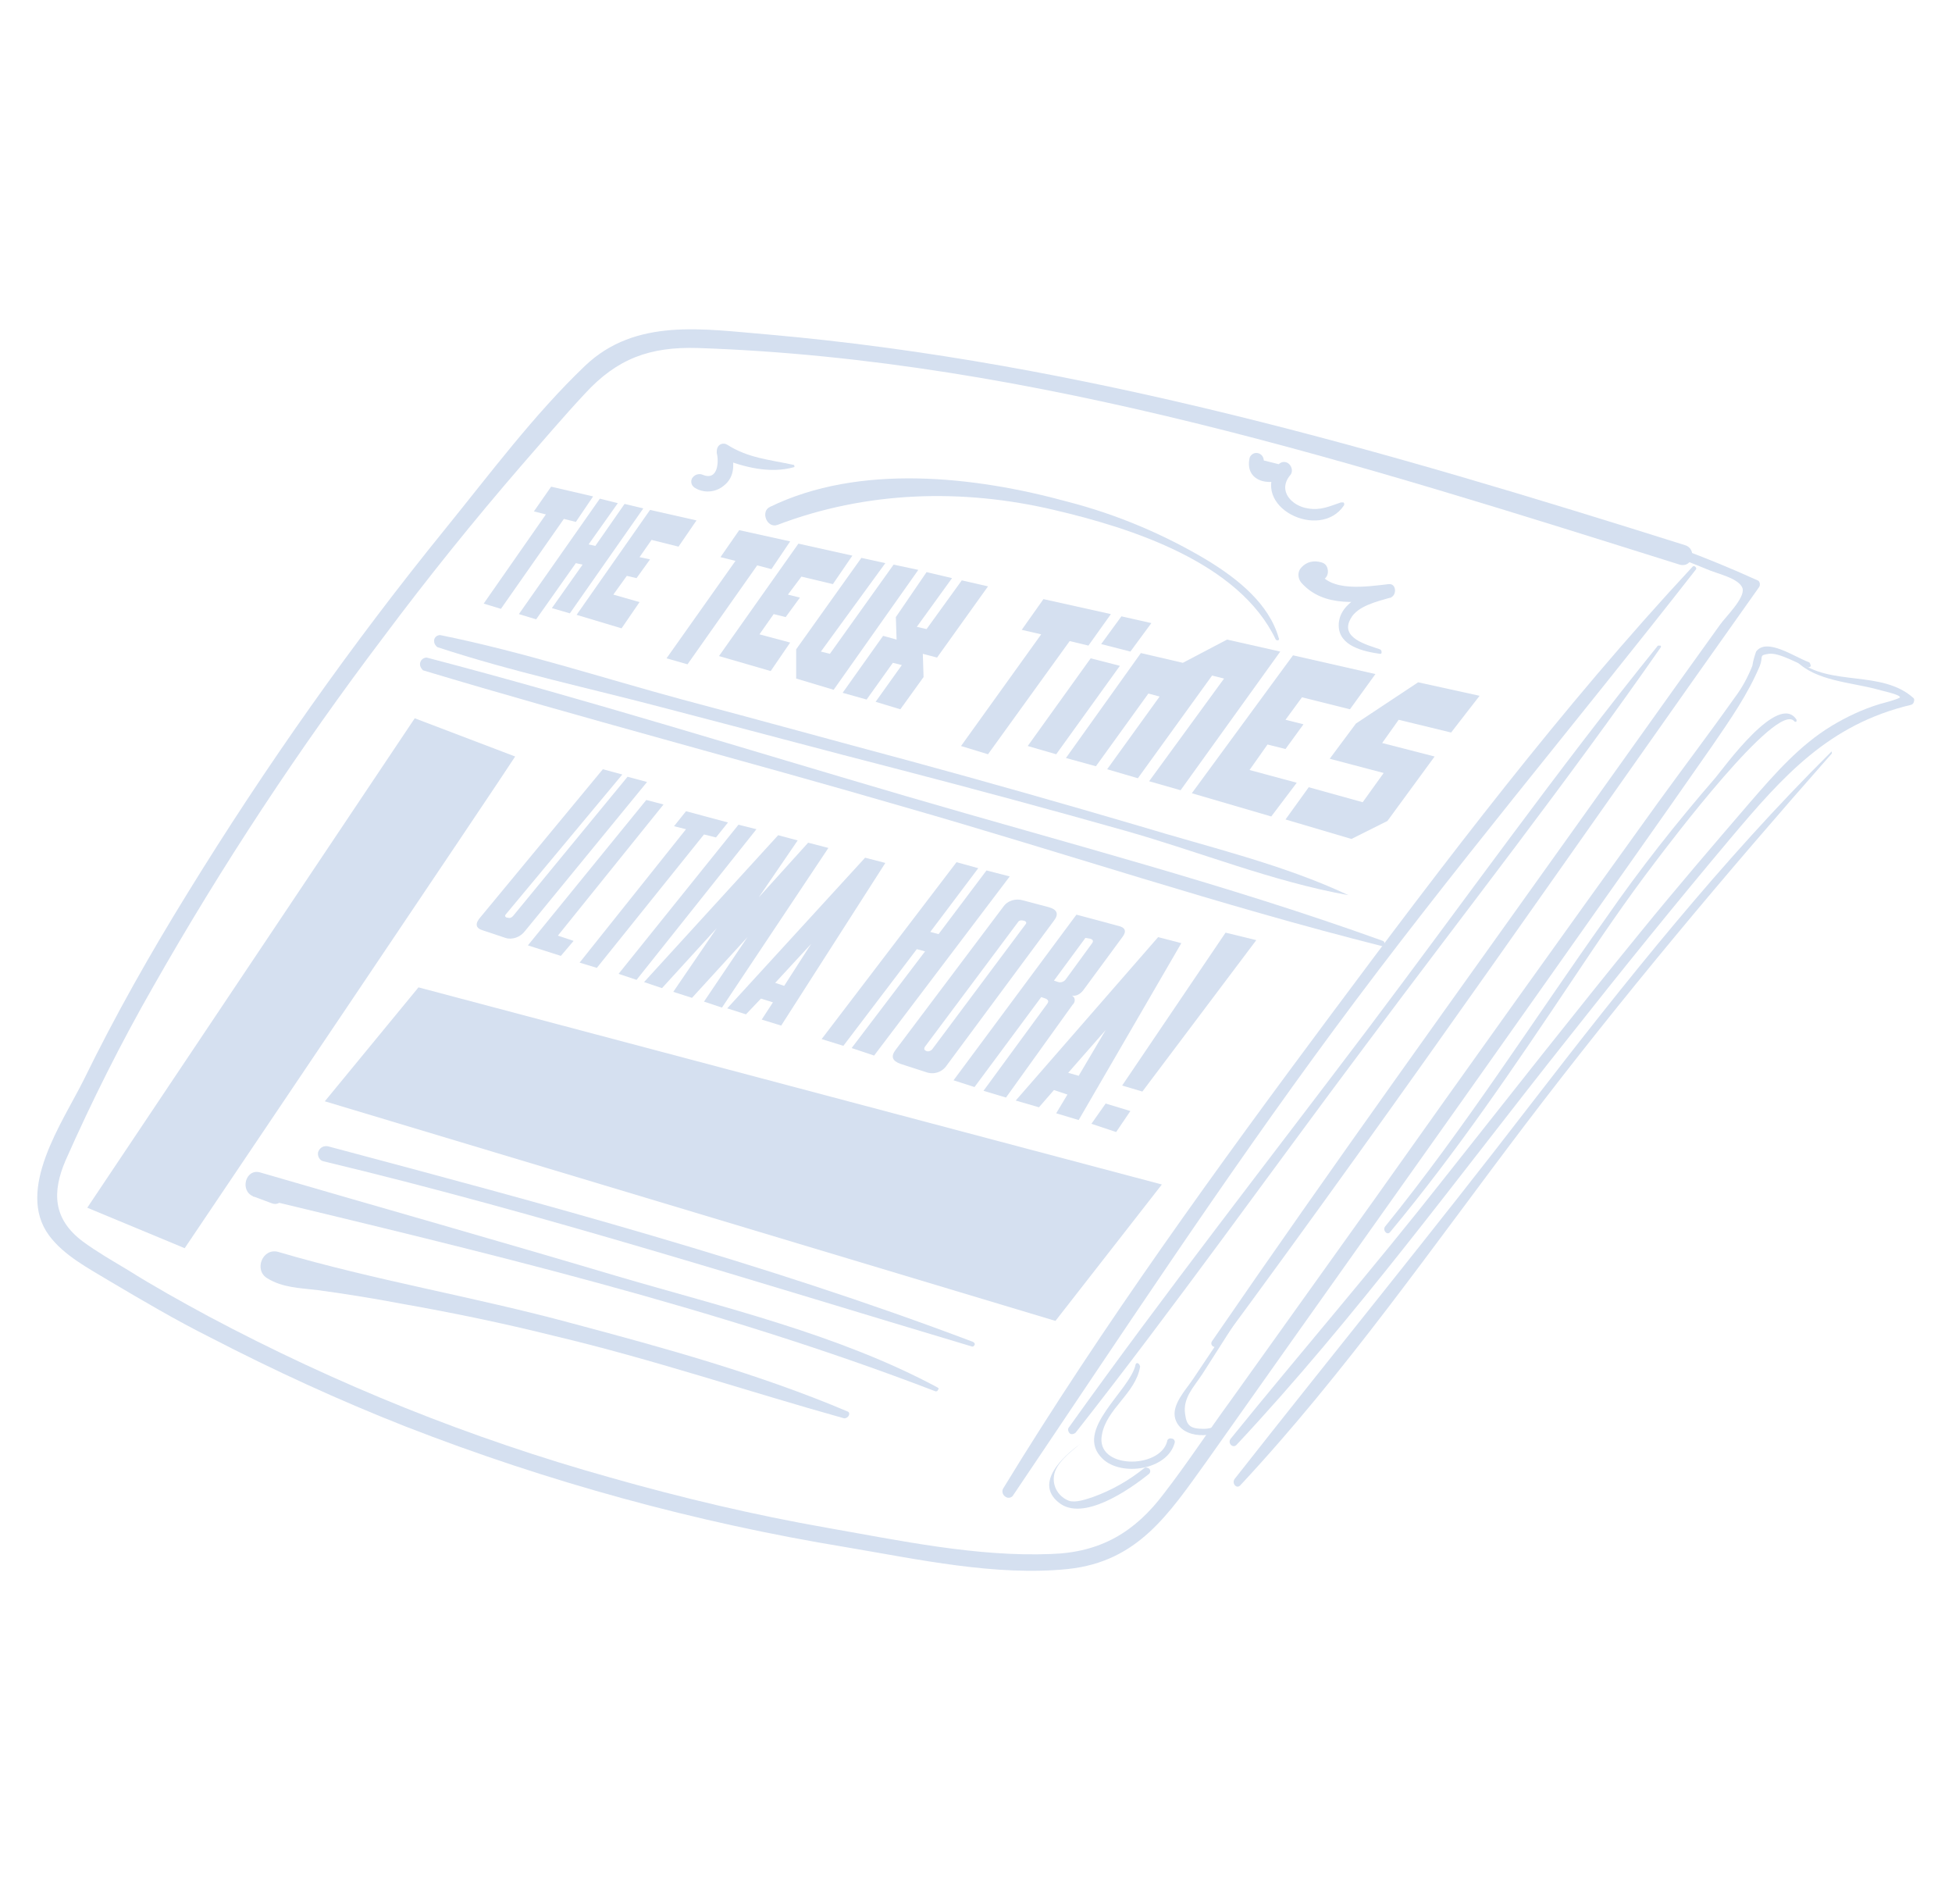 <?xml version="1.0" encoding="UTF-8" standalone="no"?>
<!-- Generator: Adobe Illustrator 18.0.0, SVG Export Plug-In . SVG Version: 6.00 Build 0)  -->

<svg
   xmlns:dc="http://purl.org/dc/elements/1.1/"
   xmlns:cc="http://creativecommons.org/ns#"
   xmlns:rdf="http://www.w3.org/1999/02/22-rdf-syntax-ns#"
   xmlns:svg="http://www.w3.org/2000/svg"
   xmlns="http://www.w3.org/2000/svg"
   xmlns:sodipodi="http://sodipodi.sourceforge.net/DTD/sodipodi-0.dtd"
   xmlns:inkscape="http://www.inkscape.org/namespaces/inkscape"
   version="1.1"
   id="Socialmedia_Icons_and_cartoons"
   x="0px"
   y="0px"
   viewBox="0 0 352.7 344"
   enable-background="new 0 0 252.7 244"
   xml:space="preserve"
   inkscape:version="0.48.4 r9939"
   width="100%"
   height="100%"
   sodipodi:docname="future.svg"><defs
     id="defs97" /><sodipodi:namedview
     pagecolor="#ffffff"
     bordercolor="#666666"
     borderopacity="1"
     objecttolerance="10"
     gridtolerance="10"
     guidetolerance="10"
     inkscape:pageopacity="0"
     inkscape:pageshadow="2"
     inkscape:window-width="1920"
     inkscape:window-height="1056"
     id="namedview95"
     showgrid="false"
     inkscape:zoom="0.96721311"
     inkscape:cx="126.35"
     inkscape:cy="122"
     inkscape:window-x="0"
     inkscape:window-y="24"
     inkscape:window-maximized="1"
     inkscape:current-layer="Socialmedia_Icons_and_cartoons" /><g
     id="g3"
     transform="matrix(1.354,0,0,1.354,4.801,3.834)"><path
       d="m 237.8,85.5 c -1.9,-0.7 -5.6,-3.3 -7,-1.4 -0.2,0.6 -0.4,1.2 -0.5,1.9 -0.6,1.5 -1.4,3 -2.4,4.3 -3.4,4.8 -6.9,9.4 -10.3,14.1 C 205,121.9 192.4,139.5 180,157 l -19.3,27 c -3,4.1 -5.8,8.4 -8.9,12.4 -3.9,5.2 -8.5,7.9 -15.1,8.1 -9.9,0.4 -20.2,-1.8 -29.9,-3.5 -9.7,-1.7 -19.4,-4 -28.9,-6.7 -18.6,-5.2 -36.5,-12.4 -53.6,-21.5 -3.7,-2 -7.3,-4 -10.8,-6.2 -2,-1.2 -4.1,-2.4 -6,-3.8 -4,-3 -4.1,-6.6 -2.3,-10.8 3.5,-7.9 7.4,-15.7 11.7,-23.2 9.2,-16.2 19.5,-31.8 30.7,-46.6 5.9,-7.9 12.1,-15.6 18.5,-23 2.8,-3.2 5.5,-6.4 8.4,-9.5 4.3,-4.7 8.7,-6.3 15.1,-6.1 44.8,1.5 88.6,15.6 131,28.9 1.7,0.5 2.4,-2.1 0.7,-2.6 C 181.3,57.3 141,45.5 99,41.8 90.4,41.1 81.3,39.5 74.5,46 67.7,52.5 61.9,60.3 55.9,67.7 c -12.5,15.4 -24,31.7 -34.4,48.6 -5,8.1 -9.7,16.4 -13.9,25 -2.8,5.6 -9.1,14.6 -4.6,20.7 2,2.7 5.3,4.4 8.1,6.1 4.4,2.6 8.8,5.2 13.4,7.5 8.5,4.4 17.2,8.4 26.1,11.9 19,7.4 38.7,12.8 58.8,16.1 9.5,1.6 20,3.9 29.6,2.9 9.3,-1 13.4,-7.3 18.5,-14.4 15.1,-21.4 30.3,-42.7 45.4,-64.1 7.4,-10.5 14.8,-20.9 22.1,-31.4 2.4,-3.5 4.7,-6.8 6.3,-10.6 0.5,-1.3 -0.2,-1.4 1.2,-1.6 1.4,-0.2 4,1.4 5.3,1.8 0.1,0 0.3,-0.1 0.3,-0.2 -0.1,-0.4 -0.2,-0.5 -0.3,-0.5 l 0,0 0,0 z"
       id="path5"
       inkscape:connector-curvature="0"
       style="fill:#d5e0f0" /><path
       d="m 222.3,72.8 c -17.4,18.7 -33,39.3 -48.2,59.7 -15.2,20.4 -30.5,41.5 -43.8,63.3 -0.2,0.4 0,0.9 0.4,1.1 0.3,0.2 0.8,0.1 1,-0.3 14.1,-20.9 27.8,-41.8 42.8,-62.1 15.5,-21 32.3,-40.9 48.3,-61.4 0.1,-0.2 -0.3,-0.6 -0.5,-0.3 l 0,0 0,0 z"
       id="path7"
       inkscape:connector-curvature="0"
       style="fill:#d5e0f0" /><path
       d="m 187.4,62.1 c 12.6,2.5 24.9,6.1 36.8,11 1.3,0.6 4.4,1.2 4.8,2.6 0.3,1.3 -2.3,3.8 -3,4.8 l -6.1,8.5 -12.2,17.1 c -16.6,23.3 -33.3,46.4 -49.5,70 -0.4,0.6 0.5,1.1 0.9,0.6 24.6,-33.3 48.1,-67.4 72.1,-101.2 0.2,-0.3 0.1,-0.8 -0.2,-0.9 -13.9,-6.3 -28.5,-10.5 -43.6,-12.7 0,0 -0.1,0.2 0,0.2 l 0,0 0,0 z"
       id="path9"
       inkscape:connector-curvature="0"
       style="fill:#d5e0f0" /><path
       d="m 236.2,85.4 c 2.6,2.6 7.2,2.8 10.6,3.7 0.6,0.2 3.2,0.7 3.2,1.1 0,0.2 -2.7,0.9 -2.7,0.9 -2.3,0.7 -4.4,1.7 -6.4,2.9 -4.3,2.6 -7.6,6.4 -10.9,10.2 -4.9,5.7 -9.8,11.4 -14.6,17.3 -8.9,10.9 -17.6,22 -26.4,33.1 -9.2,11.7 -18.9,22.9 -28.3,34.5 -0.5,0.6 0.3,1.4 0.8,0.8 15.9,-17 29.8,-36.1 44.2,-54.2 7.1,-9 14.3,-17.9 21.7,-26.7 7,-8.3 13.1,-15.2 24.1,-17.8 0.3,-0.1 0.4,-0.4 0.4,-0.7 0,-0.1 -0.1,-0.2 -0.1,-0.2 -4.2,-3.8 -11.2,-1.5 -15.4,-5 -0.1,0 -0.1,0 -0.2,0 0,0 0,0.1 0,0.1 l 0,0 0,0 z"
       id="path11"
       inkscape:connector-curvature="0"
       style="fill:#d5e0f0" /><path
       d="m 240.8,97.5 c -14.6,14.5 -27.5,30.7 -40,46.9 -13,16.9 -26.4,33.3 -39.6,50.1 -0.4,0.6 0.3,1.4 0.8,0.8 13.9,-14.9 25.7,-31.9 38,-48.1 13,-17.1 26.7,-33.4 40.9,-49.5 0,-0.1 0,-0.1 0,-0.2 0,-0.1 0,-0.1 -0.1,0 l 0,0 0,0 0,0 z"
       id="path13"
       inkscape:connector-curvature="0"
       style="fill:#d5e0f0" /><path
       d="m 217.7,83.3 c -13.5,16.7 -26,34.3 -38.9,51.4 -13.3,17.6 -26.9,35 -39.7,52.9 -0.2,0.2 -0.1,0.6 0.1,0.8 0.2,0.2 0.6,0.1 0.8,-0.1 13.3,-16.9 25.8,-34.5 38.7,-51.7 13.2,-17.7 26.8,-35 39.4,-53.1 0,-0.1 0,-0.2 -0.1,-0.2 -0.1,0 -0.1,0 -0.3,0 l 0,0 0,0 z"
       id="path15"
       inkscape:connector-curvature="0"
       style="fill:#d5e0f0" /><path
       d="m 236.2,93.2 c -2.4,-3.8 -9.7,6.4 -10.8,7.7 -5.2,6 -10.1,12.2 -14.6,18.7 -9.8,13.8 -18.8,28 -29.5,41.2 -0.4,0.5 0.3,1.3 0.7,0.7 8.9,-10.7 16.6,-22.1 24.3,-33.6 3.6,-5.4 7.2,-10.7 11.1,-15.8 1.6,-2.1 16.2,-21.5 18.5,-18.7 0.1,0.1 0.2,0.1 0.3,0 0,0 0,-0.1 0,-0.2 l 0,0 0,0 z"
       id="path17"
       inkscape:connector-curvature="0"
       style="fill:#d5e0f0" /><path
       d="m 141.4,194.2 -0.1,-0.9 0,0 0.1,0.9 0,0 0,0 z"
       id="path19"
       inkscape:connector-curvature="0"
       style="fill:#d5e0f0" /><path
       d="m 140.5,189.9 c -2.2,1.6 -6,5.1 -2.8,7.7 3.2,2.7 9.5,-1.7 12.1,-3.8 0.2,-0.2 0.2,-0.5 0,-0.7 -0.2,-0.1 -0.4,-0.2 -0.6,-0.1 -2.1,1.7 -4.4,3 -6.9,3.9 -0.9,0.3 -2.3,0.8 -3.2,0.5 -1.3,-0.5 -2.2,-1.8 -2,-3.3 0.2,-1.7 2.2,-3.2 3.4,-4.2 0.1,0.1 0.1,0 0,0 l 0,0 0,0 z"
       id="path21"
       inkscape:connector-curvature="0"
       style="fill:#d5e0f0" /><path
       d="m 148,179.2 c -0.7,3.5 -8.4,8.8 -4.4,12.6 2.5,2.4 8.6,1.5 9.6,-2.1 0.1,-0.3 -0.1,-0.6 -0.4,-0.6 -0.3,-0.1 -0.6,0.1 -0.6,0.4 -1,3.7 -9.6,3.7 -8.7,-0.9 0.6,-3.5 4.5,-5.5 5.1,-9.1 -0.1,-0.5 -0.5,-0.6 -0.6,-0.3 l 0,0 0,0 0,0 z"
       id="path23"
       inkscape:connector-curvature="0"
       style="fill:#d5e0f0" /><path
       d="m 162.6,170.8 -6.9,10.3 c -0.9,1.4 -3,3.5 -2.4,5.4 0.9,2.8 5.4,2.6 7.1,0.9 0.2,-0.2 0.1,-0.5 -0.1,-0.6 -0.2,-0.1 -0.4,-0.1 -0.6,0 -0.7,0.6 -1.6,1 -2.6,1 -1.8,0 -2.3,-0.4 -2.5,-2 -0.3,-2.1 1.1,-3.5 2.3,-5.3 l 6,-9.4 c 0.1,-0.1 0,-0.3 -0.1,-0.3 -0.1,-0.2 -0.2,-0.1 -0.2,0 l 0,0 0,0 z"
       id="path25"
       inkscape:connector-curvature="0"
       style="fill:#d5e0f0" /><path
       d="m 73.3,66.8 -1.6,-0.4 -8.4,12 -2.3,-0.7 8.3,-11.9 -1.6,-0.4 2.3,-3.3 5.6,1.3 -2.3,3.4 z"
       id="path27"
       inkscape:connector-curvature="0"
       style="fill:#d5e0f0" /><path
       d="m 76.5,63.7 2.4,0.6 -3.9,5.5 0.9,0.2 3.9,-5.6 2.5,0.6 -9.8,14 -2.4,-0.7 4.1,-5.8 -0.9,-0.2 -5.3,7.5 -2.3,-0.7 10.8,-15.4 z"
       id="path29"
       inkscape:connector-curvature="0"
       style="fill:#d5e0f0" /><path
       d="m 79.4,81 -6,-1.8 9.8,-14 6.2,1.4 -2.4,3.5 -3.6,-0.9 -1.6,2.3 1.4,0.3 -1.8,2.5 -1.3,-0.3 -1.8,2.5 3.5,1 -2.4,3.5 z"
       id="path31"
       inkscape:connector-curvature="0"
       style="fill:#d5e0f0" /><path
       d="m 99.4,73.1 -1.9,-0.5 -9.3,13.2 -2.8,-0.8 9.2,-13 -2,-0.5 2.5,-3.6 6.8,1.5 -2.5,3.7 z"
       id="path33"
       inkscape:connector-curvature="0"
       style="fill:#d5e0f0" /><path
       d="m 99.3,86.7 -6.9,-2 10.6,-15 7.2,1.6 -2.6,3.8 -4.2,-1 -1.8,2.4 1.6,0.4 -1.9,2.6 -1.6,-0.4 -1.9,2.7 4.1,1.1 -2.6,3.8 z"
       id="path35"
       inkscape:connector-curvature="0"
       style="fill:#d5e0f0" /><path
       d="m 107.7,89.2 -5,-1.5 v -3.9 l 8.7,-12.2 3.2,0.7 -8.6,11.8 1.2,0.3 8.5,-11.9 3.3,0.7 -11.3,16 z"
       id="path37"
       inkscape:connector-curvature="0"
       style="fill:#d5e0f0" /><path
       d="m 120.1,73.5 3.4,0.8 -4.7,6.5 1.3,0.3 4.7,-6.5 3.5,0.8 -6.8,9.5 -1.9,-0.5 0.1,3.1 -3.1,4.3 -3.3,-1 3.5,-4.9 -1.2,-0.3 -3.5,4.9 -3.2,-0.9 5.4,-7.6 1.8,0.5 -0.1,-3 4.1,-6 z"
       id="path39"
       inkscape:connector-curvature="0"
       style="fill:#d5e0f0" /><path
       d="m 141.7,83.3 -2.5,-0.6 -10.9,15.1 -3.6,-1.1 10.7,-14.9 -2.6,-0.6 2.9,-4.1 9,2 -3,4.2 z"
       id="path41"
       inkscape:connector-curvature="0"
       style="fill:#d5e0f0" /><path
       d="m 146.1,79.4 4,0.9 -2.8,3.8 -3.9,-1 2.7,-3.7 z m -8.7,18.4 -3.8,-1.1 8.4,-11.7 3.9,1 -8.5,11.8 z"
       id="path43"
       inkscape:connector-curvature="0"
       style="fill:#d5e0f0" /><path
       d="m 148.7,84.3 5.6,1.3 5.9,-3.1 7.1,1.6 -13.3,18.5 -4.2,-1.2 10,-13.7 -1.6,-0.4 -9.9,13.7 -4.1,-1.2 7,-9.7 -1.5,-0.4 -7,9.7 -4,-1.1 10,-14 z"
       id="path45"
       inkscape:connector-curvature="0"
       style="fill:#d5e0f0" /><path
       d="M 166.1,106.1 155.5,103 169,84.6 l 11,2.5 -3.4,4.7 -6.4,-1.6 -2.2,3 2.4,0.6 -2.4,3.3 -2.4,-0.6 -2.4,3.4 6.3,1.7 -3.4,4.5 z"
       id="path47"
       inkscape:connector-curvature="0"
       style="fill:#d5e0f0" /><path
       d="m 190.1,94.9 -7,-1.7 -2.2,3.1 7,1.8 -6.3,8.6 -4.8,2.4 -8.8,-2.6 3.1,-4.3 7.2,2 2.8,-3.9 -7.2,-1.9 3.5,-4.7 8.3,-5.5 8.2,1.8 -3.8,4.9 z"
       id="path49"
       inkscape:connector-curvature="0"
       style="fill:#d5e0f0" /><path
       d="m 167.1,82.3 c -1.3,-4.6 -5.5,-7.9 -9.4,-10.3 -5.8,-3.5 -12.2,-6.2 -18.8,-7.9 -12.4,-3.4 -27.8,-5.1 -39.7,0.7 -1.3,0.6 -0.4,2.9 1,2.4 11.8,-4.5 24.6,-4.9 36.9,-2 10.3,2.4 24.7,7 29.6,17.3 0.1,0.1 0.2,0.1 0.3,0.1 0.1,0 0.2,-0.2 0.1,-0.3 l 0,0 0,0 z"
       id="path51"
       inkscape:connector-curvature="0"
       style="fill:#d5e0f0" /><path
       d="m 180.6,83.8 c -1.7,-0.6 -5.4,-1.5 -3.9,-4.1 0.9,-1.7 3.6,-2.3 5.3,-2.8 0.9,-0.3 0.8,-1.9 -0.2,-1.8 -2.8,0.3 -8,1.2 -9.5,-1.9 l -0.5,1.9 c 0.3,-0.2 0.7,-0.4 1,-0.5 0.7,-0.2 1,-0.9 0.8,-1.6 -0.1,-0.4 -0.4,-0.7 -0.8,-0.8 -1,-0.3 -2,-0.1 -2.7,0.7 -0.5,0.5 -0.5,1.4 0,2 3,3.4 7.9,2.7 12,2 l -0.5,-1.8 c -2.4,0.9 -6.5,2.3 -6.5,5.5 0,2.8 3.4,3.5 5.5,3.8 0.3,0.1 0.3,-0.5 0,-0.6 l 0,0 0,0 z"
       id="path53"
       inkscape:connector-curvature="0"
       style="fill:#d5e0f0" /><path
       d="m 175.4,64.2 c -1.5,0.5 -2.7,1.1 -4.4,0.8 -2.1,-0.3 -4.1,-2.3 -2.4,-4.4 0.4,-0.4 0.3,-1.1 -0.1,-1.5 -0.4,-0.4 -1,-0.4 -1.4,0 l -2,-0.5 c 0,-0.5 -0.4,-1 -1,-1 -0.4,0 -0.8,0.3 -0.9,0.7 -0.7,3.4 3.3,3.9 5.4,2.3 L 167,59.3 c -3.9,5.5 5.6,10.1 8.8,5.3 0.1,-0.2 0,-0.4 -0.1,-0.4 -0.1,0 -0.2,0 -0.3,0 l 0,0 0,0 z"
       id="path55"
       inkscape:connector-curvature="0"
       style="fill:#d5e0f0" /><path
       d="m 102.4,59.2 c -3.2,-0.7 -6.1,-0.9 -8.9,-2.7 -0.5,-0.3 -1.1,-0.1 -1.3,0.4 -0.1,0.2 -0.1,0.5 -0.1,0.7 0.3,1.1 0.2,3.8 -1.9,2.9 -0.5,-0.2 -1.1,0 -1.4,0.5 -0.2,0.4 -0.1,0.9 0.3,1.2 1.2,0.8 2.8,0.7 3.9,-0.2 1.6,-1.2 1.5,-3.2 0.9,-4.9 l -1.2,1.2 c 3,1.2 6.5,2.1 9.7,1.2 0.1,0 0.1,-0.1 0,-0.3 0.1,0.1 0.1,0 0,0 l 0,0 0,0 z"
       id="path57"
       inkscape:connector-curvature="0"
       style="fill:#d5e0f0" /><path
       d="m 176.4,116.6 c -8.7,-4.1 -18.6,-6.4 -27.8,-9.2 -10.2,-3 -20.4,-5.9 -30.7,-8.7 C 107.8,96 97.7,93.2 87.5,90.5 76.8,87.6 66.1,84.1 55.2,81.9 c -0.5,0 -0.9,0.4 -0.8,0.9 0,0.3 0.2,0.5 0.4,0.7 10,3.3 20.4,5.5 30.6,8.2 10.4,2.7 20.8,5.5 31.3,8.2 10,2.6 20,5.3 29.9,8.1 9.9,2.8 19.7,6.8 29.8,8.6 0,0.1 0,0.1 0,0 l 0,0 0,0 z"
       id="path59"
       inkscape:connector-curvature="0"
       style="fill:#d5e0f0" /><path
       d="m 181,122.7 c -20.8,-7.5 -42.4,-13.1 -63.6,-19.3 -21.2,-6.2 -42.6,-12.9 -64,-18.5 -0.5,0 -0.9,0.4 -0.9,0.9 0,0.3 0.2,0.6 0.4,0.8 21.3,6.4 42.8,12 64.1,18.2 21.3,6.1 42.4,13.2 63.9,18.6 0.2,0 0.3,-0.1 0.3,-0.3 0,-0.2 0,-0.3 -0.2,-0.4 l 0,0 0,0 z"
       id="path61"
       inkscape:connector-curvature="0"
       style="fill:#d5e0f0" /><polygon
       points="151.5,155.2 137.3,173.4 39.8,144.1 52.3,128.9 "
       id="polygon63"
       style="fill:#d5e0f0" /><path
       d="m 65.2,98.1 c -1.5,2.4 -44.1,65.6 -44.1,65.6 L 8.1,158.3 51.8,93 65.2,98.1 z"
       id="path65"
       inkscape:connector-curvature="0"
       style="fill:#d5e0f0" /><path
       d="m 66.5,121.4 c -0.6,0.8 -1.7,1.2 -2.6,0.9 l -3,-1 c -1,-0.3 -1.1,-0.9 -0.3,-1.8 l 16.3,-19.7 2.6,0.7 -15.5,18.6 c -0.2,0.2 -0.2,0.4 0.1,0.5 h 0.1 c 0.3,0.1 0.5,0 0.7,-0.2 l 15.3,-18.6 2.6,0.7 -16.3,19.9 z"
       id="path67"
       inkscape:connector-curvature="0"
       style="fill:#d5e0f0" /><path
       d="m 71.3,124.7 -4.4,-1.4 15.8,-19.4 2.3,0.6 -14.1,17.5 2.1,0.7 -1.7,2 z"
       id="path69"
       inkscape:connector-curvature="0"
       style="fill:#d5e0f0" /><path
       d="m 92,108.9 -1.6,-0.4 -14.3,17.8 -2.3,-0.7 14.2,-17.8 -1.6,-0.4 1.6,-2 5.6,1.5 -1.6,2 z"
       id="path71"
       inkscape:connector-curvature="0"
       style="fill:#d5e0f0" /><path
       d="m 81.4,127.9 -2.4,-0.8 16,-19.9 2.4,0.6 -16,20.1 z"
       id="path73"
       inkscape:connector-curvature="0"
       style="fill:#d5e0f0" /><path
       d="m 92.8,131.6 -2.4,-0.8 5.8,-8.6 -7.4,8.1 -2.5,-0.8 5.8,-8.5 -7.3,8 -2.4,-0.8 17.9,-19.6 2.6,0.7 -5.2,7.6 6.6,-7.3 2.7,0.7 -14.2,21.3 z"
       id="path75"
       inkscape:connector-curvature="0"
       style="fill:#d5e0f0" /><path
       d="m 100.7,134 -2.6,-0.8 1.5,-2.3 -1.6,-0.5 -2,2.1 -2.5,-0.8 18.4,-20.1 2.7,0.7 -13.9,21.7 z m 0.4,-5.3 3.6,-5.6 -4.8,5.2 1.2,0.4 z"
       id="path77"
       inkscape:connector-curvature="0"
       style="fill:#d5e0f0" /><path
       d="m 113.1,138 -3,-1 9.8,-12.9 -1.1,-0.3 -9.8,12.9 -2.9,-0.9 18,-23.6 2.9,0.8 -6.4,8.5 1.1,0.3 6.4,-8.5 3.1,0.8 -18.1,23.9 z"
       id="path79"
       inkscape:connector-curvature="0"
       style="fill:#d5e0f0" /><path
       d="m 122.8,139.3 c -0.6,0.9 -1.7,1.3 -2.8,0.9 l -3.4,-1.1 c -1.1,-0.4 -1.3,-1 -0.6,-1.9 l 14.3,-19 c 0.6,-0.9 1.7,-1.2 2.7,-0.9 l 3.4,0.9 c 1.1,0.3 1.4,0.9 0.7,1.8 l -14.3,19.3 z m -1.9,-2.2 12.4,-16.6 c 0.2,-0.2 0.1,-0.4 -0.2,-0.5 H 133 c -0.3,-0.1 -0.6,0 -0.7,0.2 l -12.4,16.6 c -0.2,0.3 -0.1,0.5 0.2,0.6 0.2,0.1 0.6,0 0.8,-0.3 z"
       id="path81"
       inkscape:connector-curvature="0"
       style="fill:#d5e0f0" /><path
       d="m 130.7,143.6 -3,-0.9 8.5,-11.6 c 0.2,-0.3 0.2,-0.5 -0.2,-0.7 l -0.6,-0.2 -8.9,12 -2.8,-0.9 16.4,-22.1 5.6,1.5 c 0.9,0.2 1.1,0.7 0.6,1.4 l -5.3,7.2 c -0.4,0.5 -0.9,0.8 -1.5,0.7 0.4,0.2 0.5,0.7 0.2,1.1 0,0 -0.1,0.1 -0.1,0.1 l -8.9,12.4 z m 8,-15.8 3.5,-4.8 c 0.2,-0.3 0.1,-0.5 -0.3,-0.6 l -0.6,-0.1 -4.2,5.7 0.6,0.2 c 0.4,0.1 0.8,-0.1 1,-0.4 l 0,0 z"
       id="path83"
       inkscape:connector-curvature="0"
       style="fill:#d5e0f0" /><path
       d="m 140.4,146.6 -3,-0.9 1.5,-2.5 -1.8,-0.6 -2,2.3 -3.1,-0.9 19,-21.8 3.1,0.8 -13.7,23.6 z m 0,-5.9 3.6,-6.1 -5,5.7 1.4,0.4 z"
       id="path85"
       inkscape:connector-curvature="0"
       style="fill:#d5e0f0" /><path
       d="m 164.1,122.6 -15.2,20.2 -2.7,-0.8 13.8,-20.4 4.1,1 z m -18.7,25.6 -3.3,-1.1 1.9,-2.7 3.3,1 -1.9,2.8 z"
       id="path87"
       inkscape:connector-curvature="0"
       style="fill:#d5e0f0" /><path
       d="m 126.3,176.2 c -28,-10.6 -57.2,-18.4 -86.1,-26.1 -0.6,-0.1 -1.1,0.2 -1.3,0.8 -0.1,0.5 0.2,1.1 0.7,1.2 29.2,7 57.7,16.1 86.5,24.7 0.2,0.1 0.4,-0.1 0.4,-0.2 0.1,-0.1 0,-0.3 -0.2,-0.4 l 0,0 0,0 z"
       id="path89"
       inkscape:connector-curvature="0"
       style="fill:#d5e0f0" /><path
       d="M 121.6,182.3 C 108.4,175.2 93,171.6 78.7,167.4 62.9,162.7 47,158.2 31.2,153.6 c -2,-0.6 -2.8,2.5 -0.9,3.2 0.8,0.3 1.6,0.6 2.4,0.9 1.5,0.6 2.3,-1.7 1,-2.5 -0.7,-0.4 -1.5,-0.9 -2.2,-1.4 l -1.3,3 c 30.7,7.4 61.7,14.7 91.1,26 0.1,0 0.3,0 0.3,-0.2 0.2,-0.1 0.1,-0.2 0,-0.3 l 0,0 0,0 z"
       id="path91"
       inkscape:connector-curvature="0"
       style="fill:#d5e0f0" /><path
       d="M 109.6,185.5 C 97.8,180.5 85.1,177 72.7,173.7 59.8,170.2 46.5,168 33.6,164.2 c -2.1,-0.6 -3.3,2.4 -1.5,3.5 2.1,1.3 4.4,1.3 6.8,1.6 3.7,0.5 7.4,1.1 11.1,1.8 6.8,1.2 13.6,2.6 20.4,4.3 13.1,3.1 25.8,7.4 38.7,11 0.6,0 0.9,-0.7 0.5,-0.9 l 0,0 0,0 0,0 z"
       id="path93"
       inkscape:connector-curvature="0"
       style="fill:#d5e0f0" /></g></svg>